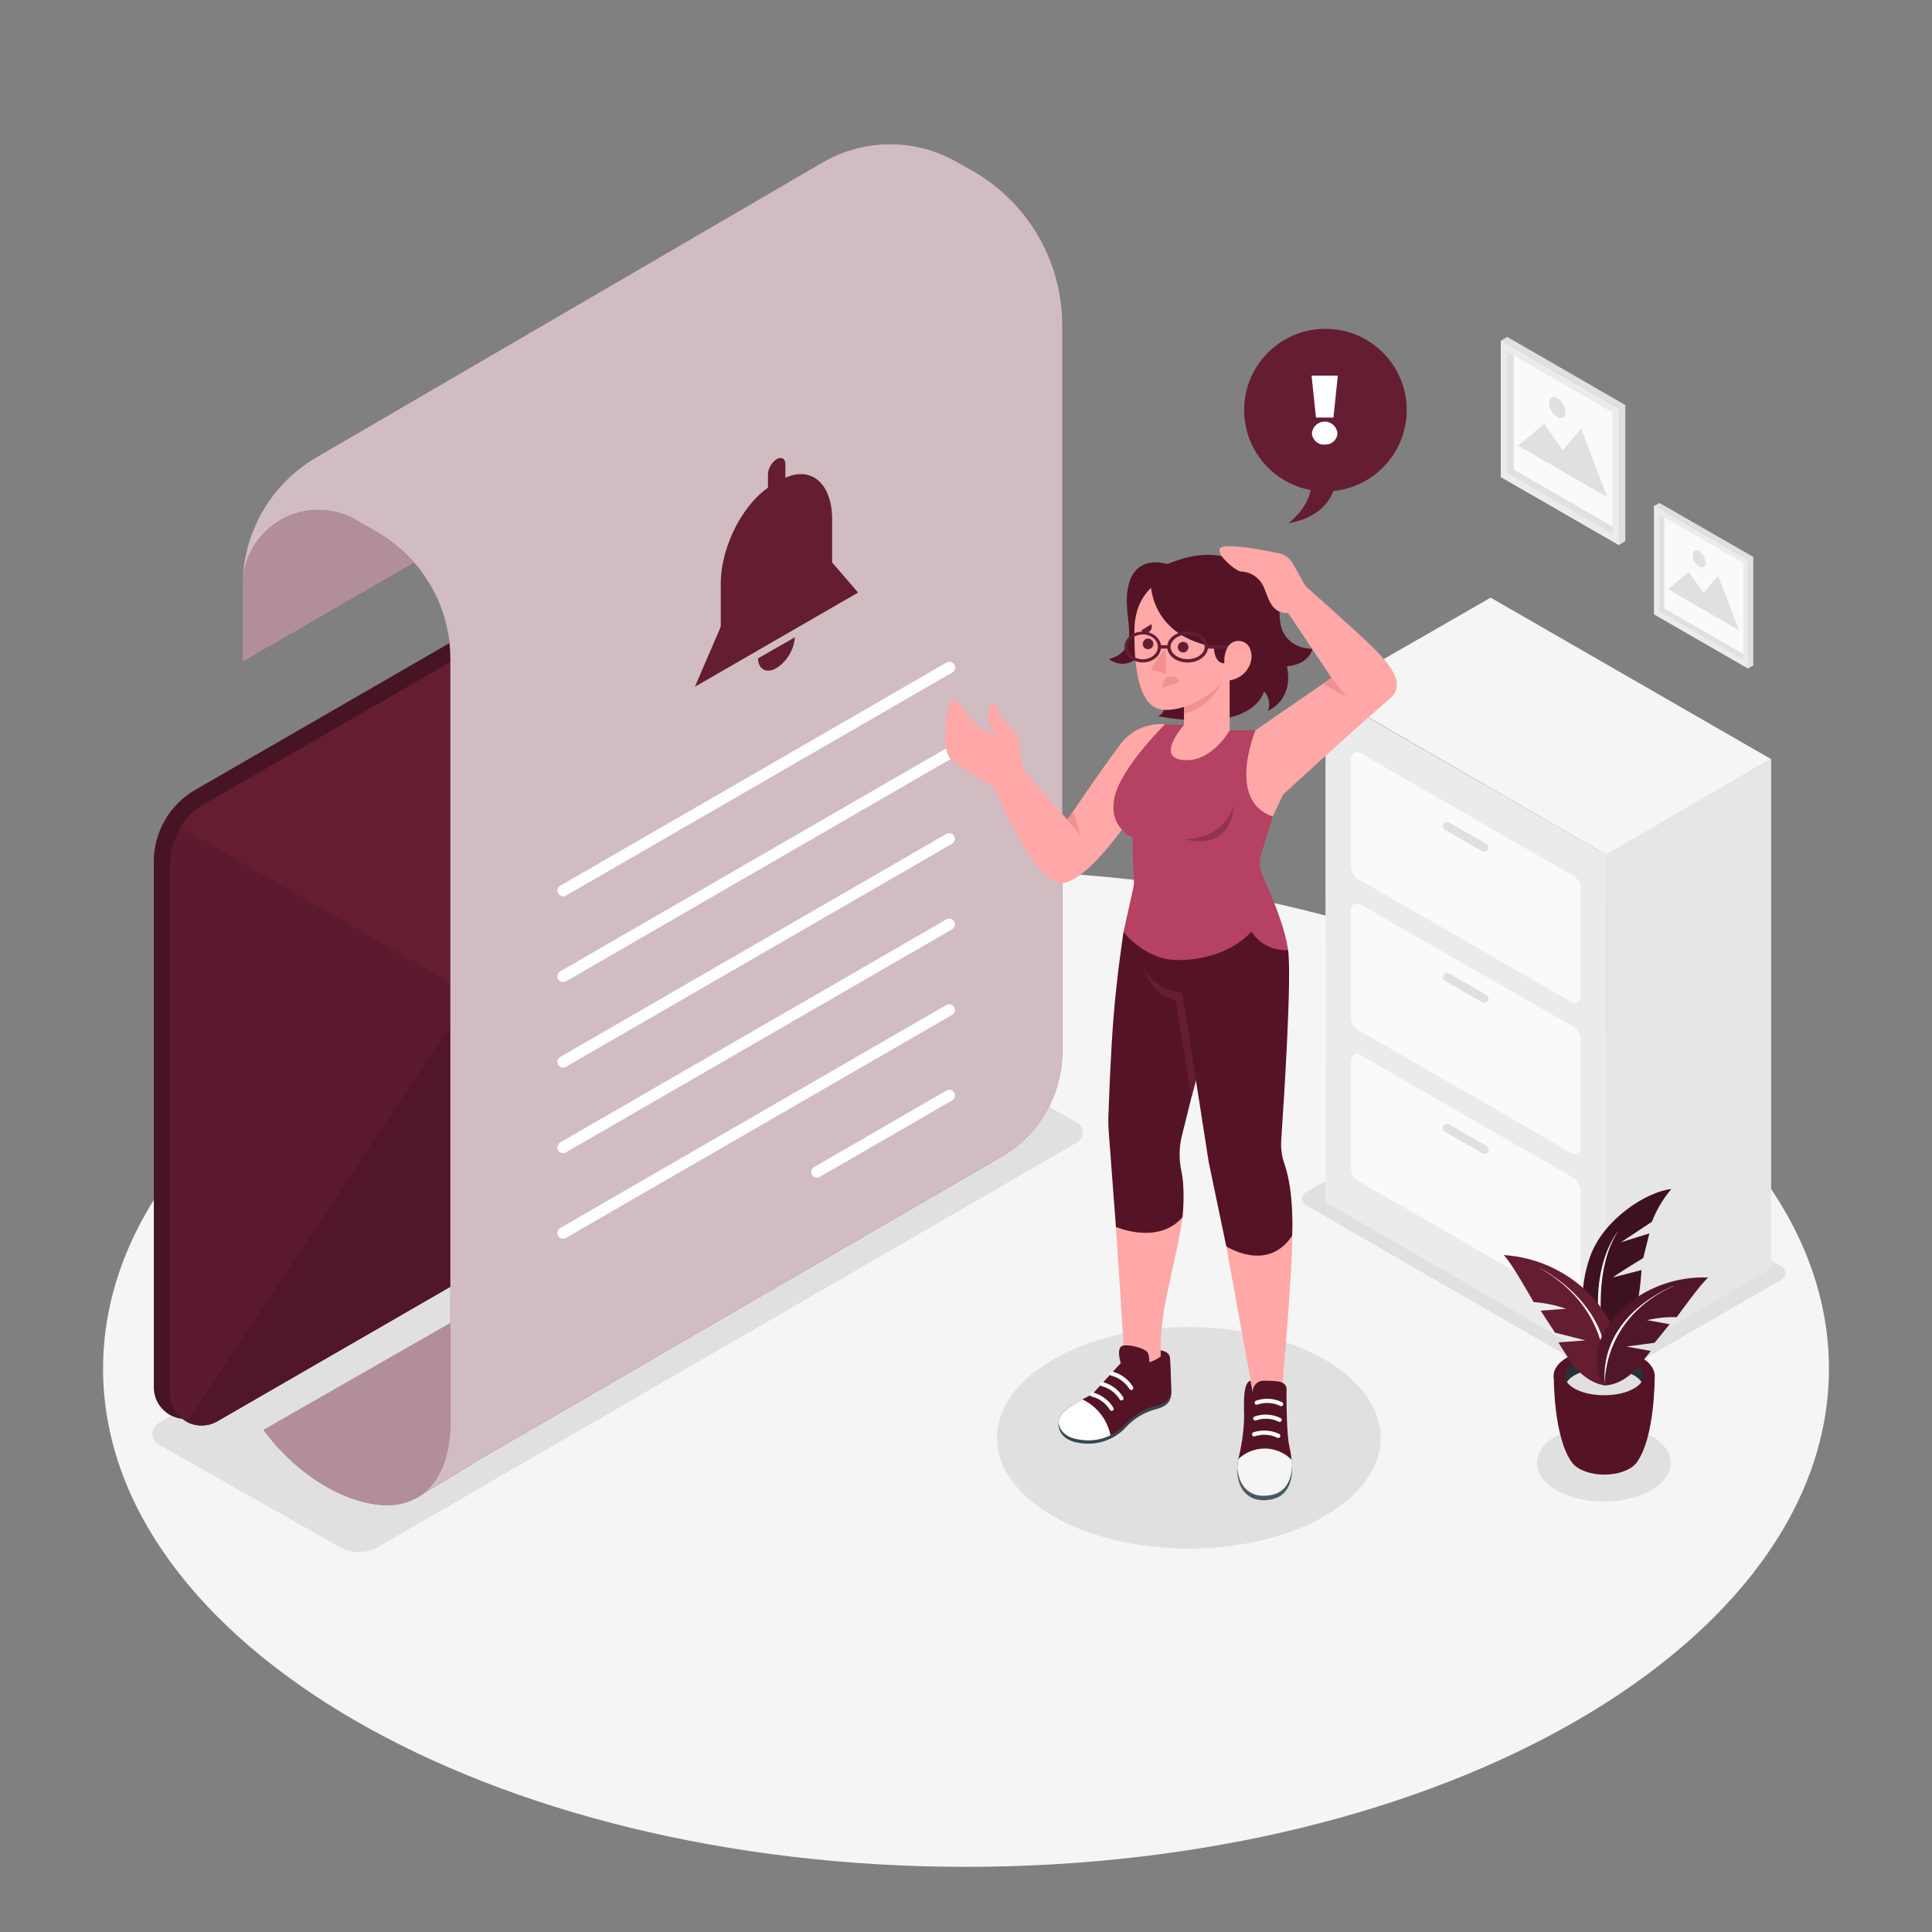<svg version="1.2" baseProfile="tiny-ps" xmlns="http://www.w3.org/2000/svg" viewBox="0 0 212 212" width="212" height="212">
	<rect x="0" y="0" width="212" height="212" fill="#808080" stroke="none"/>
	<title>no-notification-svg</title>
	<style>
		tspan { white-space:pre }
		.shp0 { fill: #f5f5f5 } 
		.shp1 { fill: #e0e0e0 } 
		.shp2 { fill: #e6e6e6 } 
		.shp3 { fill: #ebebeb } 
		.shp4 { fill: #fafafa } 
		.shp5 { fill: #651d32 } 
		.shp6 { opacity: 0.4;fill: #000000 } 
		.shp7 { fill: #ffffff } 
		.shp8 { fill: #551326 } 
		.shp9 { fill: #263238 } 
		.shp10 { opacity: 0.2;fill: #000000 } 
		.shp11 { opacity: 0.302;fill: #000000 } 
		.shp12 { opacity: 0.102;fill: #000000 } 
		.shp13 { opacity: 0.502;fill: #ffffff } 
		.shp14 { opacity: 0.702;fill: #ffffff } 
		.shp15 { fill: #ffa8a7 } 
		.shp16 { fill: #b54163 } 
		.shp17 { fill: #f28f8f } 
		.shp18 { fill: #37474f } 
		.shp19 { fill: #455a64 } 
	</style>
	<path id="Layer" class="shp0" d="M11.31 150.18C11.31 119.99 53.71 95.51 106 95.51C158.29 95.51 200.69 119.99 200.69 150.18C200.69 180.38 158.29 204.85 106 204.85C53.71 204.85 11.31 180.38 11.31 150.18Z" />
	<path id="Layer" class="shp1" d="M142.98 131.93C142.91 131.81 142.87 131.67 142.87 131.53C142.88 131.4 142.91 131.26 142.98 131.14C143.05 131.02 143.15 130.92 143.27 130.85L161.03 120.65C161.43 120.42 161.88 120.3 162.34 120.3C162.81 120.3 163.26 120.42 163.66 120.65L195.55 139.01C195.67 139.08 195.77 139.18 195.84 139.3C195.91 139.42 195.94 139.56 195.94 139.69C195.94 139.83 195.91 139.97 195.84 140.09C195.77 140.21 195.67 140.31 195.55 140.38L177.8 150.63C177.4 150.86 176.95 150.99 176.48 150.99C176.02 150.99 175.56 150.86 175.16 150.63L143.26 132.22C143.15 132.15 143.05 132.05 142.98 131.93Z" />
	<path id="Layer" class="shp1" d="M118.17 125.37L41.45 169.77C40.83 170.13 40.12 170.32 39.4 170.33C38.68 170.33 37.97 170.15 37.34 169.79L17.41 158.51C17.2 158.39 17.03 158.22 16.91 158.01C16.79 157.81 16.73 157.57 16.73 157.34C16.73 157.1 16.79 156.86 16.91 156.66C17.03 156.45 17.2 156.28 17.41 156.16L93.98 111.94C94.6 111.58 95.31 111.39 96.03 111.38C96.74 111.38 97.45 111.56 98.08 111.91L118.15 123.16C118.35 123.27 118.51 123.43 118.63 123.62C118.74 123.81 118.8 124.04 118.81 124.26C118.81 124.49 118.75 124.71 118.64 124.9C118.53 125.1 118.36 125.26 118.17 125.37Z" />
	<path id="Layer" class="shp1" d="M109.4 157.78C109.4 151.06 118.82 145.62 130.45 145.62C142.07 145.62 151.5 151.06 151.5 157.78C151.5 164.49 142.07 169.93 130.45 169.93C118.82 169.93 109.4 164.49 109.4 157.78Z" />
	<path id="Layer" class="shp1" d="M168.64 160.53C168.64 158.19 171.93 156.29 175.98 156.29C180.03 156.29 183.32 158.19 183.32 160.53C183.32 162.87 180.03 164.77 175.98 164.77C171.93 164.77 168.64 162.87 168.64 160.53Z" />
	<path id="Layer" class="shp2" d="M194.35 83.3L194.35 139.2L176.23 149.68L176.22 93.72L194.35 83.3Z" />
	<path id="Layer" class="shp3" d="M145.45 76.05L176.23 93.77L176.23 149.68L145.44 131.9L145.45 76.05Z" />
	<path id="Layer" class="shp0" d="M163.57 65.58L194.35 83.3L176.23 93.77L145.44 76L163.57 65.58Z" />
	<path id="Layer" class="shp4" d="M148.45 95.85C148.31 95.6 148.24 95.31 148.24 95.02L148.24 83.21C148.24 83.09 148.27 82.98 148.33 82.87C148.39 82.77 148.47 82.69 148.57 82.63C148.68 82.57 148.79 82.54 148.91 82.54C149.03 82.54 149.15 82.57 149.25 82.62L172.6 96.08C172.86 96.23 173.07 96.43 173.22 96.69C173.37 96.94 173.45 97.23 173.45 97.52L173.45 109.39C173.45 109.5 173.42 109.62 173.36 109.72C173.3 109.83 173.21 109.91 173.11 109.97C173.01 110.03 172.89 110.06 172.78 110.06C172.66 110.06 172.54 110.03 172.44 109.97L149.05 96.46C148.8 96.31 148.59 96.1 148.45 95.85Z" />
	<path id="Layer" class="shp1" d="M162.9 93.49C162.82 93.49 162.74 93.47 162.67 93.42L158.54 91.05C158.44 90.98 158.38 90.88 158.35 90.77C158.33 90.66 158.34 90.54 158.4 90.44C158.46 90.34 158.55 90.26 158.66 90.22C158.77 90.19 158.89 90.2 159 90.24L163.13 92.62C163.21 92.68 163.27 92.75 163.31 92.85C163.34 92.94 163.35 93.04 163.32 93.13C163.3 93.23 163.24 93.31 163.16 93.37C163.09 93.43 162.99 93.47 162.9 93.47L162.9 93.49Z" />
	<path id="Layer" class="shp4" d="M148.46 112.43C148.31 112.18 148.24 111.9 148.24 111.61L148.24 99.8C148.24 99.68 148.27 99.56 148.33 99.46C148.39 99.36 148.47 99.28 148.58 99.22C148.68 99.16 148.79 99.13 148.91 99.13C149.03 99.13 149.15 99.16 149.25 99.22L172.6 112.64C172.86 112.79 173.07 113 173.22 113.25C173.37 113.5 173.45 113.79 173.45 114.08L173.45 125.95C173.45 126.07 173.42 126.19 173.36 126.29C173.3 126.39 173.21 126.47 173.11 126.53C173.01 126.59 172.89 126.62 172.78 126.62C172.66 126.62 172.54 126.59 172.44 126.53L149.05 113.03C148.8 112.88 148.6 112.67 148.46 112.43Z" />
	<path id="Layer" class="shp1" d="M162.9 110.05C162.82 110.05 162.74 110.03 162.67 109.99L158.54 107.62C158.44 107.55 158.38 107.45 158.35 107.33C158.33 107.22 158.34 107.1 158.4 107C158.46 106.9 158.55 106.83 158.66 106.79C158.77 106.75 158.89 106.76 159 106.81L163.13 109.19C163.21 109.24 163.27 109.32 163.31 109.41C163.34 109.5 163.35 109.6 163.32 109.7C163.3 109.79 163.24 109.88 163.16 109.94C163.09 110 162.99 110.03 162.9 110.04L162.9 110.05Z" />
	<path id="Layer" class="shp4" d="M148.45 128.98C148.31 128.73 148.24 128.44 148.24 128.15L148.24 116.33C148.24 116.22 148.27 116.1 148.33 116C148.39 115.9 148.47 115.81 148.58 115.75C148.68 115.69 148.79 115.66 148.91 115.66C149.03 115.66 149.15 115.69 149.25 115.75L172.6 129.21C172.86 129.35 173.07 129.56 173.22 129.81C173.37 130.07 173.45 130.35 173.45 130.65L173.45 142.52C173.45 142.64 173.42 142.75 173.36 142.85C173.3 142.96 173.21 143.04 173.11 143.1C173.01 143.16 172.89 143.19 172.78 143.19C172.66 143.19 172.54 143.16 172.44 143.1L149.05 129.59C148.8 129.45 148.59 129.24 148.45 128.98Z" />
	<path id="Layer" class="shp1" d="M162.9 126.62C162.82 126.62 162.74 126.6 162.67 126.56L158.54 124.18C158.49 124.15 158.44 124.11 158.4 124.06C158.37 124.01 158.34 123.96 158.32 123.9C158.31 123.84 158.3 123.78 158.31 123.72C158.32 123.66 158.34 123.6 158.37 123.55C158.4 123.5 158.44 123.45 158.49 123.41C158.53 123.38 158.59 123.35 158.65 123.33C158.71 123.32 158.77 123.31 158.83 123.32C158.89 123.33 158.95 123.35 159 123.38L163.13 125.76C163.18 125.79 163.23 125.83 163.27 125.88C163.3 125.92 163.33 125.98 163.34 126.04C163.36 126.1 163.37 126.16 163.36 126.22C163.35 126.28 163.33 126.34 163.3 126.39C163.26 126.46 163.2 126.52 163.13 126.56C163.06 126.6 162.98 126.62 162.9 126.62Z" />
	<path id="Layer" class="shp4" d="M177.64 44.85L177.64 59.81L164.69 52.33L164.69 37.38L177.64 44.85Z" />
	<path id="Layer" fill-rule="evenodd" class="shp1" d="M165.4 36.97L165.39 36.97L165.38 36.97L165.4 36.97ZM165.39 36.97L178.35 44.45L178.35 59.38L177.66 59.8L164.7 52.35L164.7 37.39L165.39 36.97ZM166.09 38.18L166.11 38.19L166.11 38.18L166.09 38.18ZM166.11 38.19L166.11 51.52L177.66 58.19L177.66 44.85L166.11 38.19Z" />
	<path id="Layer" fill-rule="evenodd" class="shp3" d="M164.69 37.38L177.66 44.85L177.66 59.8L164.69 52.33L164.69 37.38ZM165.38 51.92L176.94 58.59L176.94 45.25L165.38 38.58L165.38 51.92Z" />
	<path id="Layer" class="shp1" d="M169.44 46.5L171.49 49.41L173.49 47.03L176.38 54.56L166.59 48.91L169.44 46.5Z" />
	<path id="Layer" class="shp1" d="M170.88 43.69C171.14 43.86 171.36 44.09 171.51 44.36C171.67 44.63 171.76 44.93 171.78 45.24C171.78 45.81 171.37 46.04 170.88 45.76C170.62 45.59 170.4 45.36 170.25 45.09C170.09 44.82 170 44.52 169.99 44.21C169.99 43.64 170.38 43.41 170.88 43.69Z" />
	<path id="Layer" class="shp4" d="M191.83 61.43L191.83 73.35L181.52 67.39L181.52 55.48L191.83 61.43Z" />
	<path id="Layer" fill-rule="evenodd" class="shp1" d="M182.07 55.18L192.39 61.11L192.39 73.03L191.83 73.35L181.52 67.43L181.52 55.52L182.07 55.2L182.07 55.18ZM182.63 66.77L191.83 72.08L191.83 61.43L182.63 56.12L182.63 66.77Z" />
	<path id="Layer" fill-rule="evenodd" class="shp3" d="M181.52 55.5L191.83 61.44L191.83 73.35L181.52 67.39L181.52 55.5ZM182.07 67.07L191.28 72.38L191.28 61.76L182.07 56.45L182.07 67.07Z" />
	<path id="Layer" class="shp1" d="M185.3 62.74L186.93 65.07L188.53 63.17L190.83 69.17L183.03 64.66L185.3 62.74Z" />
	<path id="Layer" class="shp1" d="M186.45 60.5C186.66 60.63 186.83 60.82 186.95 61.03C187.08 61.25 187.15 61.49 187.16 61.73C187.16 62.2 186.84 62.38 186.45 62.16C186.24 62.02 186.07 61.84 185.95 61.63C185.82 61.41 185.75 61.17 185.74 60.92C185.74 60.47 186.06 60.28 186.45 60.5Z" />
	<path id="Layer" class="shp5" d="M176.41 149.72C176.41 149.72 171.9 145.32 174.47 137.94C175.91 133.81 180.68 130.77 183.38 130.48C182.48 131.55 181.76 132.76 181.26 134.06L177.84 136.33L180.98 135.35L180.31 138.04C180.31 138.04 177.39 139.81 176.96 140.19L180.11 139.37C180.11 139.37 179.88 146.98 176.41 149.72Z" />
	<path id="Layer" class="shp6" d="M176.41 149.72C176.41 149.72 171.9 145.32 174.47 137.94C175.91 133.81 180.68 130.77 183.38 130.48C182.48 131.55 181.76 132.76 181.26 134.06L177.84 136.33L180.98 135.35L180.31 138.04C180.31 138.04 177.39 139.81 176.96 140.19L180.11 139.37C180.11 139.37 179.88 146.98 176.41 149.72Z" />
	<path id="Layer" class="shp7" d="M176.41 149.72C176.41 149.72 174.08 140.5 177.53 135.13C177.53 135.13 173.48 139.87 176.41 149.72Z" />
	<path id="Layer" class="shp8" d="M179.56 160.53C178.98 161.28 177.62 161.81 176.04 161.81C174.46 161.81 173.11 161.27 172.53 160.53C170.43 157.75 170.5 150.97 170.5 150.97L176.01 150.9L176.06 150.9L181.57 150.97C181.57 150.97 181.64 157.76 179.56 160.53Z" />
	<path id="Layer" class="shp8" d="M181.57 150.97C181.57 152.61 179.09 153.94 176.03 153.94C172.96 153.94 170.48 152.6 170.48 150.97C170.48 149.34 172.97 148 176.03 148C179.09 148 181.57 149.32 181.57 150.97Z" />
	<path id="Layer" class="shp9" d="M171.94 151.64C171.79 151.44 171.72 151.21 171.71 150.97C171.71 149.8 173.65 148.85 176.03 148.85C178.41 148.85 180.34 149.79 180.34 150.97C180.34 151.21 180.26 151.44 180.12 151.64C179.55 150.79 177.94 150.18 176.03 150.18C174.12 150.18 172.5 150.79 171.94 151.64Z" />
	<path id="Layer" class="shp1" d="M180.12 151.64C179.55 152.49 177.94 153.1 176.03 153.1C174.12 153.1 172.5 152.49 171.94 151.64C172.5 150.79 174.12 150.18 176.03 150.18C177.94 150.18 179.55 150.79 180.12 151.64Z" />
	<path id="Layer" class="shp5" d="M176.1 152.01C176.1 152.01 173.98 151.93 172.13 149.09C171.37 147.92 171 147.3 171 147.3L173.97 147.08L170.63 146.23L169.06 143.82L171.83 143.61C170.68 143.21 169.5 142.96 168.29 142.88C168.29 142.88 165.75 138.36 164.99 137.72C166.93 137.84 168.82 138.34 170.56 139.21C172.3 140.07 173.85 141.28 175.11 142.75C179.3 147.72 176.72 152.13 176.1 152.01Z" />
	<path id="Layer" class="shp7" d="M176.1 152.01C176.1 152.01 177.44 143.95 168.89 139.11C168.9 139.11 177.76 143.37 176.1 152.01Z" />
	<path id="Layer" class="shp5" d="M177.87 143.74C179.15 142.54 180.66 141.6 182.3 141C183.95 140.39 185.7 140.11 187.45 140.19C186.72 140.72 183.99 144.53 183.99 144.53C182.89 144.5 181.79 144.61 180.73 144.86L183.21 145.31L181.56 147.34L178.47 147.76L181.13 148.24C181.13 148.24 180.75 148.76 179.95 149.75C178.03 152.13 176.1 152.01 176.1 152.01C175.54 152.06 173.62 147.84 177.87 143.74Z" />
	<path id="Layer" class="shp10" d="M177.87 143.74C179.15 142.54 180.66 141.6 182.3 141C183.95 140.39 185.7 140.11 187.45 140.19C186.72 140.72 183.99 144.53 183.99 144.53C182.89 144.5 181.79 144.61 180.73 144.86L183.21 145.31L181.56 147.34L178.47 147.76L181.13 148.24C181.13 148.24 180.75 148.76 179.95 149.75C178.03 152.13 176.1 152.01 176.1 152.01C175.54 152.06 173.62 147.84 177.87 143.74Z" />
	<path id="Layer" class="shp7" d="M176.1 152.01C176.1 152.01 175.65 144.62 183.8 141.05C183.8 141.05 175.41 144.05 176.1 152.01Z" />
	<path id="Layer" class="shp5" d="M91.16 49.42C91.38 49.8 91.49 50.23 91.49 50.67L91.49 111.59C91.49 112.68 91.2 113.75 90.65 114.7C90.11 115.64 89.32 116.43 88.38 116.98L22.11 155.24C21.58 155.54 20.98 155.7 20.37 155.7C19.75 155.7 19.15 155.54 18.62 155.24C18.09 154.93 17.65 154.49 17.34 153.96C17.04 153.43 16.88 152.83 16.88 152.22L16.88 94.58C16.87 92.97 17.3 91.39 18.1 90C18.9 88.61 20.06 87.46 21.45 86.66L87.65 48.45C87.97 48.26 88.33 48.15 88.69 48.12C89.06 48.08 89.43 48.13 89.77 48.26L89.79 48.26L89.99 48.34L91.92 49.12L91.16 49.42Z" />
	<path id="Layer" class="shp11" d="M91.16 49.42C91.38 49.8 91.49 50.23 91.49 50.67L91.49 111.59C91.49 112.68 91.2 113.75 90.65 114.7C90.11 115.64 89.32 116.43 88.38 116.98L22.11 155.24C21.58 155.54 20.98 155.7 20.37 155.7C19.75 155.7 19.15 155.54 18.62 155.24C18.09 154.93 17.65 154.49 17.34 153.96C17.04 153.43 16.88 152.83 16.88 152.22L16.88 94.58C16.87 92.97 17.3 91.39 18.1 90C18.9 88.61 20.06 87.46 21.45 86.66L87.65 48.45C87.97 48.26 88.33 48.15 88.69 48.12C89.06 48.08 89.43 48.13 89.77 48.26L89.79 48.26L89.99 48.34L91.92 49.12L91.16 49.42Z" />
	<path id="Layer" class="shp5" d="M93.24 51.36L93.24 112.31C93.24 113.4 92.96 114.47 92.41 115.42C91.86 116.36 91.08 117.14 90.13 117.69L23.86 155.95C23.33 156.26 22.73 156.42 22.12 156.42C21.51 156.42 20.9 156.25 20.37 155.95C19.84 155.64 19.4 155.2 19.1 154.67C18.79 154.14 18.63 153.54 18.63 152.93L18.63 95.26C18.63 93.68 19.04 92.13 19.82 90.76C20.41 89.74 21.26 88.9 22.29 88.32L90.74 48.8C91.4 48.82 92.03 49.09 92.5 49.57C92.96 50.04 93.23 50.68 93.23 51.34L93.24 51.36Z" />
	<path id="Layer" class="shp12" d="M93.24 51.36L93.24 112.31C93.24 113.4 92.96 114.47 92.41 115.42C91.86 116.36 91.08 117.14 90.13 117.69L23.86 155.95C23.33 156.26 22.73 156.42 22.12 156.42C21.51 156.42 20.9 156.25 20.37 155.95C19.84 155.64 19.4 155.2 19.1 154.67C18.79 154.14 18.63 153.54 18.63 152.93L18.63 95.26C18.63 93.68 19.04 92.13 19.82 90.76C20.41 89.74 21.26 88.9 22.29 88.32L90.74 48.8C91.4 48.82 92.03 49.09 92.5 49.57C92.96 50.04 93.23 50.68 93.23 51.34L93.24 51.36Z" />
	<path id="Layer" class="shp5" d="M90.13 117.69L23.86 155.95C23.35 156.25 22.77 156.41 22.17 156.42C21.58 156.43 20.99 156.29 20.47 156.01L60.04 96.46L93.24 112.3C93.24 113.39 92.95 114.47 92.41 115.41C91.86 116.36 91.08 117.14 90.13 117.69Z" />
	<path id="Layer" class="shp10" d="M90.13 117.69L23.86 155.95C23.35 156.25 22.77 156.41 22.17 156.42C21.58 156.43 20.99 156.29 20.47 156.01L60.04 96.46L93.24 112.3C93.24 113.39 92.95 114.47 92.41 115.41C91.86 116.36 91.08 117.14 90.13 117.69Z" />
	<path id="Layer" class="shp5" d="M92.13 49.25L65.11 105.78C64.57 106.89 63.82 107.87 62.89 108.68C61.95 109.48 60.87 110.09 59.69 110.45C58.51 110.82 57.27 110.94 56.05 110.8C54.83 110.66 53.64 110.28 52.58 109.66L19.82 90.77C20.38 89.78 21.19 88.95 22.18 88.38L90.74 48.8C91.23 48.81 91.72 48.97 92.13 49.25Z" />
	<path id="Layer" class="shp5" d="M26.62 64.27C26.62 62.44 27.11 60.64 28.04 59.06C28.98 57.48 30.32 56.18 31.92 55.29L46.03 47.52L46.03 61.41L26.62 72.62L26.62 64.27Z" />
	<path id="Layer" class="shp13" d="M26.62 64.27C26.62 62.44 27.11 60.64 28.04 59.06C28.98 57.48 30.32 56.18 31.92 55.29L46.03 47.52L46.03 61.41L26.62 72.62L26.62 64.27Z" />
	<path id="Layer" class="shp5" d="M113.97 25.95C115.67 28.91 116.57 32.27 116.57 35.68L116.57 115.33C116.57 117.67 115.96 119.98 114.79 122.01C113.62 124.05 111.93 125.74 109.9 126.92L52.74 160.08L45.63 164.41L49.42 154.8L49.42 72.31C49.42 69.51 48.68 66.76 47.29 64.32C45.89 61.89 43.89 59.87 41.47 58.45L39.14 57.09C37.88 56.35 36.44 55.96 34.98 55.95C33.51 55.94 32.07 56.32 30.8 57.05C29.53 57.78 28.47 58.83 27.74 60.1C27.01 61.37 26.62 62.8 26.62 64.27C26.62 61.42 27.37 58.62 28.79 56.14C30.21 53.67 32.25 51.62 34.72 50.18L90.23 17.84C92.48 16.52 95.04 15.83 97.65 15.82C100.25 15.82 102.81 16.5 105.07 17.81L106.85 18.81C109.8 20.53 112.26 22.99 113.97 25.95Z" />
	<path id="Layer" class="shp14" d="M113.97 25.95C115.67 28.91 116.57 32.27 116.57 35.68L116.57 115.33C116.57 117.67 115.96 119.98 114.79 122.01C113.62 124.05 111.93 125.74 109.9 126.92L52.74 160.08L45.63 164.41L49.42 154.8L49.42 72.31C49.42 69.51 48.68 66.76 47.29 64.32C45.89 61.89 43.89 59.87 41.47 58.45L39.14 57.09C37.88 56.35 36.44 55.96 34.98 55.95C33.51 55.94 32.07 56.32 30.8 57.05C29.53 57.78 28.47 58.83 27.74 60.1C27.01 61.37 26.62 62.8 26.62 64.27C26.62 61.42 27.37 58.62 28.79 56.14C30.21 53.67 32.25 51.62 34.72 50.18L90.23 17.84C92.48 16.52 95.04 15.83 97.65 15.82C100.25 15.82 102.81 16.5 105.07 17.81L106.85 18.81C109.8 20.53 112.26 22.99 113.97 25.95Z" />
	<path id="Layer" class="shp5" d="M49.42 145.18L49.42 156.13C49.42 162.18 46.18 166.74 39.3 164.66C32.9 162.74 28.92 156.91 28.92 156.91L49.42 145.18Z" />
	<path id="Layer" class="shp13" d="M49.42 145.18L49.42 156.13C49.42 162.18 46.18 166.74 39.3 164.66C32.9 162.74 28.92 156.91 28.92 156.91L49.42 145.18Z" />
	<path id="Layer" class="shp7" d="M61.79 98.37C61.65 98.37 61.51 98.32 61.41 98.23C61.3 98.15 61.22 98.03 61.18 97.9C61.15 97.77 61.16 97.63 61.21 97.5C61.26 97.37 61.35 97.26 61.47 97.19L103.87 72.7C104.02 72.62 104.19 72.6 104.35 72.64C104.51 72.68 104.65 72.79 104.73 72.93C104.81 73.08 104.84 73.25 104.79 73.41C104.75 73.57 104.64 73.71 104.5 73.79L62.1 98.28C62 98.34 61.9 98.37 61.79 98.37Z" />
	<path id="Layer" class="shp7" d="M61.79 107.76C61.65 107.76 61.51 107.71 61.4 107.63C61.29 107.55 61.22 107.43 61.18 107.29C61.14 107.16 61.15 107.02 61.21 106.89C61.26 106.76 61.35 106.66 61.47 106.59L103.87 82.09C104.02 82.01 104.19 81.99 104.35 82.03C104.51 82.08 104.65 82.18 104.73 82.33C104.81 82.47 104.84 82.64 104.79 82.8C104.75 82.96 104.64 83.1 104.5 83.18L62.1 107.69C62 107.74 61.89 107.76 61.79 107.76Z" />
	<path id="Layer" class="shp7" d="M61.79 117.15C61.65 117.15 61.51 117.1 61.4 117.02C61.29 116.93 61.22 116.81 61.18 116.68C61.14 116.55 61.15 116.41 61.21 116.28C61.26 116.15 61.35 116.05 61.47 115.98L103.87 91.49C104.02 91.41 104.18 91.4 104.34 91.44C104.49 91.49 104.62 91.59 104.7 91.73C104.78 91.87 104.81 92.03 104.77 92.19C104.73 92.35 104.64 92.48 104.5 92.57L62.1 117.06C62 117.12 61.9 117.15 61.79 117.15Z" />
	<path id="Layer" class="shp7" d="M61.79 126.53C61.65 126.53 61.51 126.49 61.4 126.4C61.29 126.32 61.22 126.2 61.18 126.07C61.14 125.94 61.15 125.8 61.21 125.67C61.26 125.54 61.35 125.43 61.47 125.36L103.87 100.87C104.02 100.8 104.18 100.78 104.34 100.83C104.49 100.87 104.62 100.98 104.7 101.12C104.78 101.26 104.81 101.42 104.77 101.58C104.73 101.74 104.64 101.87 104.5 101.96L62.1 126.45C62 126.51 61.9 126.53 61.79 126.53Z" />
	<path id="Layer" class="shp7" d="M61.79 135.92C61.65 135.92 61.51 135.88 61.4 135.79C61.29 135.71 61.22 135.59 61.18 135.46C61.14 135.32 61.15 135.18 61.21 135.05C61.26 134.93 61.35 134.82 61.47 134.75L103.87 110.26C104.02 110.19 104.18 110.17 104.34 110.22C104.49 110.26 104.62 110.36 104.7 110.5C104.78 110.64 104.81 110.81 104.77 110.97C104.73 111.12 104.64 111.26 104.5 111.35L62.1 135.84C62 135.89 61.9 135.92 61.79 135.92Z" />
	<path id="Layer" class="shp7" d="M89.63 129.23C89.52 129.23 89.41 129.2 89.32 129.15C89.22 129.09 89.14 129.01 89.09 128.92C89.01 128.77 88.99 128.6 89.03 128.45C89.07 128.29 89.17 128.15 89.32 128.07L103.88 119.65C104.02 119.57 104.19 119.56 104.34 119.6C104.5 119.65 104.63 119.75 104.71 119.89C104.79 120.03 104.82 120.2 104.78 120.35C104.74 120.51 104.64 120.65 104.51 120.73L89.94 129.15C89.85 129.2 89.74 129.23 89.63 129.23Z" />
	<path id="Layer" class="shp5" d="M91.31 63.02L79.09 70.08L79.09 64.06C79.09 59.87 81.64 55.01 84.78 53.19L85.63 52.71C88.76 50.89 91.31 52.82 91.31 57L91.31 63.02Z" />
	<path id="Layer" class="shp5" d="M94.16 65.02L76.25 75.36L79.09 68.77L91.31 61.72L94.16 65.02Z" />
	<path id="Layer" class="shp5" d="M85.22 54.94C84.69 55.24 84.27 55 84.27 54.39L84.27 52.04C84.28 51.71 84.38 51.39 84.55 51.1C84.71 50.81 84.95 50.57 85.22 50.38C85.75 50.08 86.18 50.32 86.18 50.93L86.18 53.28C86.16 53.61 86.06 53.94 85.9 54.22C85.73 54.51 85.5 54.76 85.22 54.94Z" />
	<path id="Layer" class="shp5" d="M87.23 69.92C87.17 70.6 86.96 71.26 86.61 71.85C86.26 72.44 85.78 72.94 85.2 73.31C84.11 73.95 83.22 73.47 83.17 72.25L87.23 69.92Z" />
	<path id="Layer" class="shp5" d="M136.52 45C136.52 40.07 140.52 36.08 145.44 36.08C150.37 36.08 154.36 40.07 154.36 45C154.36 49.92 150.37 53.92 145.44 53.92C140.52 53.92 136.52 49.92 136.52 45Z" />
	<path id="Layer" class="shp5" d="M146.66 52.17C146.39 56.89 141.42 57.39 141.42 57.39C144.65 54.76 143.85 51.93 143.85 51.93L146.66 52.17Z" />
	<path id="Layer" class="shp7" d="M146.32 45.82L144.4 45.82L143.92 41.22L146.8 41.22L146.32 45.82ZM145.36 48.79C145.18 48.8 145.01 48.78 144.84 48.72C144.67 48.66 144.52 48.57 144.39 48.45C144.26 48.33 144.15 48.19 144.08 48.03C144 47.87 143.96 47.69 143.96 47.52C144 47.17 144.16 46.85 144.42 46.62C144.68 46.39 145.01 46.26 145.36 46.26C145.71 46.26 146.04 46.39 146.3 46.62C146.56 46.85 146.72 47.17 146.76 47.52C146.76 47.69 146.72 47.87 146.64 48.03C146.57 48.19 146.46 48.33 146.33 48.45C146.2 48.56 146.04 48.65 145.88 48.71C145.71 48.77 145.54 48.79 145.36 48.78L145.36 48.79Z" />
	<path id="Layer" class="shp15" d="M124.46 89.1C124.46 89.1 119.44 96.91 116.4 96.91C113.36 96.91 109.05 86.35 109.05 86.35C109.05 86.35 105.75 84.48 104.41 83.38C103.07 82.28 103.95 77.35 104.41 76.89C104.87 76.43 105.9 78.09 106.7 79.04C107.5 79.99 109.25 80.8 109.25 80.8C108.27 79.7 108.23 78.04 108.7 77.5C109.16 76.96 109.53 77.49 109.59 78.02C109.65 78.54 110.21 79.19 110.95 79.88C111.69 80.57 111.82 81.26 111.92 82.27C111.98 82.98 112.09 83.69 112.24 84.39C112.24 84.39 113.26 85.49 114.36 86.79C115.45 88.09 117.12 89.95 117.12 89.95C117.12 89.95 121.11 84.07 123 81.59C123.57 80.86 124.31 80.29 125.15 79.92C126 79.55 126.92 79.4 127.84 79.47L124.46 89.1Z" />
	<path id="Layer" class="shp15" d="M129.76 133.56C129.45 136.01 128.38 140.25 127.83 143.14C127.49 145.03 127.33 146.94 127.35 148.86L125.86 150.48C124.23 150.48 123.38 148.96 123.38 148.96L122.45 134.63L129.76 133.56Z" />
	<path id="Layer" class="shp8" d="M132.63 102.14L132.63 112.83L129.72 124.5C129.38 125.8 129.35 127.16 129.63 128.48C130.09 130.56 129.76 133.56 129.76 133.56C127.08 136.66 122.45 134.63 122.45 134.63L121.66 124.15C121.62 123.64 121.61 123.13 121.62 122.63C121.69 120.68 121.88 115.49 122.18 111.75C122.54 107.06 123.29 102.24 123.29 102.24L132.63 102.14Z" />
	<path id="Layer" class="shp5" d="M133.29 106.24L133.29 111.13L130.74 120.38L129.01 109.82C128.16 109.6 127.39 109.15 126.78 108.52C126.17 107.89 125.74 107.1 125.54 106.24L133.29 106.24Z" />
	<path id="Layer" class="shp15" d="M141.79 135.59C141.85 139.31 140.65 152.92 140.65 152.92L137.49 152.92L134.56 136.76L141.79 135.59Z" />
	<path id="Layer" class="shp8" d="M138.55 100.58L141.34 104.24C141.76 107.2 140.9 120.56 140.59 125.11C140.53 125.99 140.65 126.88 140.94 127.71C142.06 130.93 141.79 135.59 141.79 135.59C139.08 139.71 134.56 136.76 134.56 136.76L132.63 127.5L129.73 108.92C124.15 108.37 124.77 102.14 124.77 102.14L138.55 100.58Z" />
	<path id="Layer" class="shp16" d="M134.93 80.14L137.76 80.14L139.66 89.6L138.41 93.64C138.15 94.48 138.21 95.39 138.58 96.19C139.43 98.04 141 101.65 141.34 104.25C140.55 104.3 139.76 104.14 139.05 103.79C138.34 103.43 137.74 102.89 137.31 102.21C137.31 102.21 134.93 105.35 129.15 105.35C126.34 105.35 124.06 103.28 123.29 102.25L124.33 97.56C124.42 97.18 124.45 96.79 124.42 96.4C124.37 95.43 124.26 93.43 124.29 91.91C124.29 91.91 121.6 90.84 122.29 87.53C122.98 84.23 127.84 79.48 127.84 79.48L129.92 79.56L134.93 80.14Z" />
	<path id="Layer" class="shp8" d="M138 63.38C138 63.38 140.44 62.71 140.41 67.35C140.39 71.37 144.03 71.19 144.03 71.19C143.49 73.05 141.21 73.11 141.21 73.11C142.02 76.84 139.14 78 139.14 78C139.28 77.64 139.31 77.26 139.23 76.88C139.16 76.51 138.98 76.16 138.72 75.88C136.84 80.75 127.09 78.58 127.09 78.58C127.69 78.28 127.69 77.88 127.69 77.88L126 70.68C123.99 74.23 121.7 72.33 121.7 72.33C125.57 71.16 122.98 67.74 123.83 64.23C124.66 60.71 128.1 61.9 128.1 61.9C135.01 58.94 138 63.38 138 63.38Z" />
	<path id="Layer" class="shp15" d="M134.93 73.58L134.93 80.14C134.93 80.14 132.97 83.69 129.84 83.4C126.71 83.12 129.92 79.55 129.92 79.55L129.92 76.45L134.93 73.58Z" />
	<path id="Layer" class="shp17" d="M134.87 72.55L134.87 72.72C133.76 77.13 130.85 78.09 129.92 78.32L129.88 71.49L134.73 71.47L134.87 72.55Z" />
	<path id="Layer" class="shp15" d="M136.14 69.41C135.88 75.77 130.23 78.05 127.7 77.89C125.17 77.74 124.42 74.02 124.48 69.14C124.53 64.26 128.38 62.9 130.24 62.75C132.04 62.58 136.41 63.05 136.14 69.41Z" />
	<path id="Layer" class="shp17" d="M127.89 71.08L127.94 73.94L126.25 73.45L127.89 71.08Z" />
	<path id="Layer" class="shp5" d="M130.41 71C130.41 71.11 130.38 71.23 130.32 71.33C130.25 71.42 130.16 71.5 130.06 71.55C129.95 71.59 129.83 71.61 129.72 71.59C129.61 71.57 129.5 71.51 129.42 71.43C129.33 71.35 129.28 71.25 129.25 71.13C129.23 71.02 129.24 70.9 129.28 70.79C129.32 70.69 129.4 70.59 129.5 70.53C129.59 70.46 129.7 70.43 129.82 70.43C129.9 70.42 129.97 70.44 130.04 70.47C130.12 70.49 130.18 70.54 130.24 70.59C130.29 70.64 130.33 70.71 130.36 70.78C130.39 70.85 130.41 70.92 130.41 71Z" />
	<path id="Layer" class="shp5" d="M126.56 70.65C126.57 70.72 126.55 70.8 126.52 70.87C126.5 70.94 126.45 71.01 126.4 71.06C126.35 71.12 126.28 71.16 126.21 71.19C126.14 71.22 126.07 71.24 125.99 71.24C125.88 71.24 125.76 71.21 125.66 71.15C125.57 71.09 125.49 71 125.44 70.89C125.4 70.78 125.38 70.67 125.4 70.55C125.42 70.44 125.48 70.33 125.56 70.25C125.64 70.17 125.74 70.11 125.86 70.08C125.97 70.06 126.09 70.07 126.19 70.11C126.3 70.15 126.39 70.23 126.46 70.32C126.53 70.42 126.56 70.53 126.56 70.65Z" />
	<path id="Layer" class="shp17" d="M129.47 74.87C128.83 75.03 128.21 75.23 127.59 75.46C127.59 75.46 127.42 74.47 128.25 74.24C128.49 74.19 128.75 74.22 128.97 74.34C129.19 74.45 129.37 74.64 129.47 74.87Z" />
	<path id="Layer" class="shp5" d="M126.36 68.96C126.31 69.11 126.22 69.25 126.09 69.35C125.64 69.63 125.22 69.18 125.22 69.18L126.35 68.49C126.4 68.64 126.4 68.81 126.36 68.96Z" />
	<path id="Layer" class="shp8" d="M126.25 63.52C133.34 59.89 136.67 64.48 136.67 68.87L136.67 72.79L134.35 72.79C133.17 72.79 133.21 70.98 133.21 70.98C125.83 69.63 126.25 63.52 126.25 63.52Z" />
	<path id="Layer" fill-rule="evenodd" class="shp5" d="M125.4 72.69C124.3 72.69 123.4 71.93 123.4 70.99C123.4 70.06 124.3 69.3 125.4 69.3C126.5 69.3 127.4 70.06 127.4 70.99C127.4 71.93 126.5 72.69 125.4 72.69ZM125.4 69.62C124.49 69.62 123.74 70.24 123.74 70.98C123.74 71.73 124.49 72.34 125.4 72.34C126.31 72.34 127.05 71.73 127.05 70.98C127.05 70.23 126.31 69.62 125.4 69.62Z" />
	<path id="Layer" fill-rule="evenodd" class="shp5" d="M130.32 72.7C129.09 72.7 128.08 71.93 128.08 70.98C128.08 70.03 129.09 69.29 130.32 69.29C131.55 69.29 132.56 70.06 132.56 70.98C132.56 71.91 131.56 72.7 130.32 72.7ZM130.32 69.63C129.29 69.63 128.45 70.24 128.45 70.98C128.45 71.72 129.29 72.33 130.32 72.33C131.35 72.33 132.19 71.73 132.19 70.98C132.19 70.24 131.35 69.63 130.32 69.63Z" />
	<path id="Layer" class="shp5" d="M128.26 71.17L127.22 71.17L127.22 70.8L128.26 70.8L128.26 71.17Z" />
	<path id="Layer" class="shp5" d="M135.06 71.17L132.38 71.17L132.38 70.8L135.06 70.8L135.06 71.17Z" />
	<path id="Layer" class="shp15" d="M134.34 72.55C134.33 72.1 134.42 71.66 134.6 71.25C134.69 70.99 134.85 70.77 135.06 70.61C135.28 70.44 135.53 70.34 135.8 70.33C137.19 70.3 137.35 71.64 137.33 72.11C137.27 73.35 136.25 74.68 134.37 74.71L134.34 72.55Z" />
	<path id="Layer" class="shp15" d="M146.11 74.38L141.34 67.26C139.29 67.35 139.17 65.28 138.53 64.13C138.29 63.71 137.94 63.36 137.53 63.11C137.11 62.86 136.64 62.72 136.15 62.71C135.61 62.71 132.41 60.07 134.53 59.95C136.05 59.86 138.86 60.4 140.35 60.71C140.66 60.78 140.96 60.91 141.21 61.1C141.47 61.28 141.68 61.52 141.84 61.8L143.26 64.32C143.26 64.32 146.12 66.84 148.96 69.45C151.81 72.06 154.75 74.84 152.45 76.72C150.16 78.61 140.78 87.2 140.78 87.2L139.66 89.6C134.53 87.86 137.76 80.14 137.76 80.14L146.11 74.38Z" />
	<path id="Layer" class="shp17" d="M146.11 74.38L147.76 76.49L145.19 75.02L146.11 74.38Z" />
	<path id="Layer" class="shp17" d="M117.74 89.05L118.59 91.65L117.12 89.95L117.74 89.05Z" />
	<path id="Layer" class="shp10" d="M129.83 92.06C129.83 92.06 134.07 92.41 135.38 88.38C135.38 88.38 135.43 93.51 129.83 92.06Z" />
	<path id="Layer" class="shp8" d="M122.98 149.58C122.98 149.58 122.39 147.74 123.3 147.64C124.22 147.54 125.83 148.02 125.99 148.51C126.09 148.83 126.13 149.16 126.11 149.49C126.55 149.34 126.97 149.13 127.36 148.86L127.36 148.18C127.36 148.18 128.31 148.27 128.38 148.99C128.45 149.7 128.46 150.57 128.49 151.38C128.55 153.01 128.79 154.11 126.93 154.59C125.6 154.92 124.4 155.64 123.49 156.66C122.85 157.33 122.06 157.84 121.18 158.13C120.3 158.42 119.36 158.49 118.45 158.34C115.65 157.94 115.81 155.58 116.8 154.82C117.75 154.12 118.76 153.52 119.83 153.01L122.98 149.58Z" />
	<path id="Layer" class="shp4" d="M121.98 154.81C121.94 154.81 121.9 154.8 121.86 154.78C121.83 154.76 121.8 154.73 121.78 154.69C121.33 153.96 120.61 153.44 119.78 153.24C119.75 153.24 119.73 153.22 119.7 153.21C119.67 153.19 119.65 153.17 119.64 153.14C119.62 153.11 119.61 153.09 119.6 153.05C119.6 153.02 119.6 152.99 119.61 152.96C119.61 152.93 119.63 152.91 119.64 152.88C119.66 152.85 119.68 152.83 119.71 152.82C119.73 152.8 119.76 152.79 119.79 152.79C119.82 152.78 119.85 152.78 119.88 152.79C120.36 152.9 120.81 153.11 121.2 153.41C121.6 153.7 121.93 154.06 122.18 154.49C122.2 154.52 122.21 154.56 122.21 154.6C122.21 154.64 122.2 154.68 122.18 154.71C122.16 154.75 122.13 154.78 122.09 154.79C122.06 154.81 122.02 154.82 121.98 154.82L121.98 154.81Z" />
	<path id="Layer" class="shp4" d="M123.05 153.67C123.01 153.67 122.97 153.66 122.93 153.63C122.9 153.61 122.87 153.58 122.85 153.54C122.4 152.82 121.69 152.3 120.86 152.1C120.8 152.08 120.75 152.05 120.71 152C120.68 151.94 120.67 151.88 120.68 151.82C120.69 151.79 120.7 151.76 120.71 151.74C120.73 151.71 120.75 151.69 120.78 151.67C120.81 151.66 120.83 151.65 120.86 151.64C120.89 151.64 120.92 151.64 120.95 151.64C121.43 151.76 121.88 151.97 122.28 152.26C122.67 152.55 123.01 152.92 123.26 153.34C123.28 153.39 123.29 153.46 123.27 153.51C123.26 153.57 123.22 153.62 123.16 153.65C123.13 153.66 123.09 153.67 123.05 153.67Z" />
	<path id="Layer" class="shp4" d="M124.13 152.52C124.08 152.52 124.04 152.51 124.01 152.49C123.97 152.47 123.94 152.44 123.92 152.4C123.47 151.68 122.76 151.16 121.93 150.95C121.87 150.94 121.82 150.9 121.79 150.85C121.75 150.8 121.74 150.74 121.76 150.68C121.76 150.65 121.77 150.62 121.79 150.59C121.81 150.57 121.83 150.55 121.85 150.53C121.88 150.51 121.91 150.5 121.94 150.5C121.97 150.49 122 150.49 122.03 150.5C122.5 150.61 122.95 150.82 123.35 151.11C123.75 151.41 124.08 151.77 124.33 152.19C124.36 152.25 124.37 152.31 124.35 152.37C124.33 152.43 124.29 152.48 124.24 152.51C124.2 152.52 124.16 152.53 124.13 152.52Z" />
	<path id="Layer" class="shp8" d="M137.49 152.93C137.45 152.74 137.46 152.56 137.51 152.38C137.56 152.2 137.65 152.04 137.77 151.9C137.89 151.76 138.05 151.66 138.22 151.59C138.39 151.52 138.57 151.49 138.76 151.51C140.24 151.51 141.3 151.55 141.17 152.65L141.17 153.44C141.17 153.44 141.17 157.37 141.47 158.64C141.76 159.92 142.49 163.94 139.47 164.53C136.44 165.12 135.34 162.54 135.89 160.09C136.23 158.72 136.44 157.31 136.51 155.89C136.57 154.99 136.23 151.72 137.22 151.51L137.49 152.93Z" />
	<path id="Layer" class="shp4" d="M140.26 157.79C140.22 157.79 140.18 157.78 140.15 157.76C139.38 157.39 138.5 157.34 137.69 157.61C137.66 157.62 137.63 157.63 137.6 157.62C137.57 157.62 137.54 157.62 137.51 157.6C137.49 157.59 137.46 157.57 137.44 157.55C137.42 157.53 137.4 157.5 137.39 157.47C137.38 157.44 137.38 157.41 137.38 157.38C137.38 157.35 137.39 157.32 137.4 157.29C137.41 157.27 137.43 157.24 137.45 157.22C137.47 157.2 137.5 157.18 137.53 157.17C137.99 157.01 138.48 156.95 138.97 156.98C139.46 157.01 139.94 157.14 140.38 157.35C140.43 157.39 140.47 157.44 140.49 157.5C140.5 157.56 140.49 157.62 140.46 157.67C140.44 157.71 140.41 157.74 140.38 157.76C140.34 157.78 140.3 157.79 140.26 157.79Z" />
	<path id="Layer" class="shp4" d="M140.42 156.03C140.38 156.03 140.34 156.02 140.31 156C139.54 155.63 138.66 155.58 137.85 155.85C137.82 155.87 137.79 155.88 137.76 155.88C137.72 155.88 137.69 155.88 137.66 155.86C137.63 155.85 137.6 155.84 137.58 155.81C137.56 155.79 137.54 155.76 137.53 155.73C137.51 155.7 137.51 155.67 137.51 155.63C137.51 155.6 137.52 155.57 137.54 155.54C137.55 155.51 137.58 155.49 137.6 155.47C137.63 155.45 137.66 155.43 137.69 155.43C138.15 155.26 138.64 155.2 139.13 155.23C139.62 155.26 140.1 155.39 140.53 155.61C140.56 155.62 140.59 155.64 140.6 155.67C140.62 155.69 140.64 155.72 140.65 155.75C140.65 155.78 140.66 155.81 140.65 155.84C140.65 155.87 140.64 155.9 140.62 155.92C140.6 155.96 140.57 155.99 140.54 156C140.5 156.02 140.46 156.03 140.42 156.03Z" />
	<path id="Layer" class="shp4" d="M140.58 154.3C140.54 154.3 140.5 154.29 140.47 154.27C139.7 153.9 138.82 153.84 138.01 154.12C137.98 154.13 137.95 154.14 137.91 154.14C137.88 154.15 137.85 154.14 137.82 154.13C137.78 154.12 137.76 154.1 137.73 154.08C137.71 154.06 137.69 154.03 137.68 154C137.67 153.96 137.66 153.93 137.67 153.9C137.67 153.87 137.68 153.83 137.69 153.8C137.71 153.78 137.73 153.75 137.76 153.73C137.79 153.71 137.82 153.7 137.85 153.69C138.31 153.53 138.8 153.46 139.29 153.49C139.78 153.53 140.26 153.65 140.7 153.87C140.72 153.89 140.75 153.91 140.76 153.93C140.78 153.96 140.8 153.98 140.81 154.01C140.81 154.04 140.82 154.07 140.81 154.1C140.81 154.13 140.8 154.16 140.78 154.19C140.76 154.22 140.73 154.25 140.7 154.27C140.66 154.29 140.62 154.3 140.58 154.3Z" />
	<path id="Layer" class="shp7" d="M120.88 155.3C121.43 156.04 121.78 156.91 121.92 157.83C120.84 158.36 119.63 158.54 118.45 158.34C115.65 157.95 115.81 155.59 116.8 154.83C117.42 154.36 118.08 153.93 118.77 153.56C119.61 153.95 120.33 154.55 120.88 155.3Z" />
	<path id="Layer" class="shp18" d="M128.53 152.34C128.56 153.45 128.4 154.21 126.93 154.59C125.6 154.92 124.4 155.64 123.49 156.66C122.85 157.33 122.06 157.84 121.18 158.13C120.3 158.42 119.36 158.49 118.45 158.33C116.66 158.08 116.08 157.02 116.16 156.09C116.24 156.92 116.88 157.76 118.45 157.97C119.36 158.13 120.3 158.06 121.18 157.77C122.06 157.47 122.85 156.97 123.49 156.3C124.4 155.28 125.6 154.56 126.93 154.23C128.23 153.91 128.5 153.25 128.53 152.34Z" />
	<path id="Layer" class="shp0" d="M139.48 164.53C136.45 165.12 135.35 162.54 135.9 160.09C136.69 159.34 137.75 158.93 138.84 158.95C139.93 158.96 140.97 159.41 141.74 160.19C141.9 161.88 141.68 164.09 139.48 164.53Z" />
	<path id="Layer" class="shp19" d="M141.79 160.77C141.84 162.34 141.45 164.15 139.5 164.53C136.86 165.05 135.68 163.16 135.79 161.04C135.88 162.95 137.06 164.53 139.5 164.05C141.23 163.71 141.73 162.21 141.79 160.77Z" />
</svg>